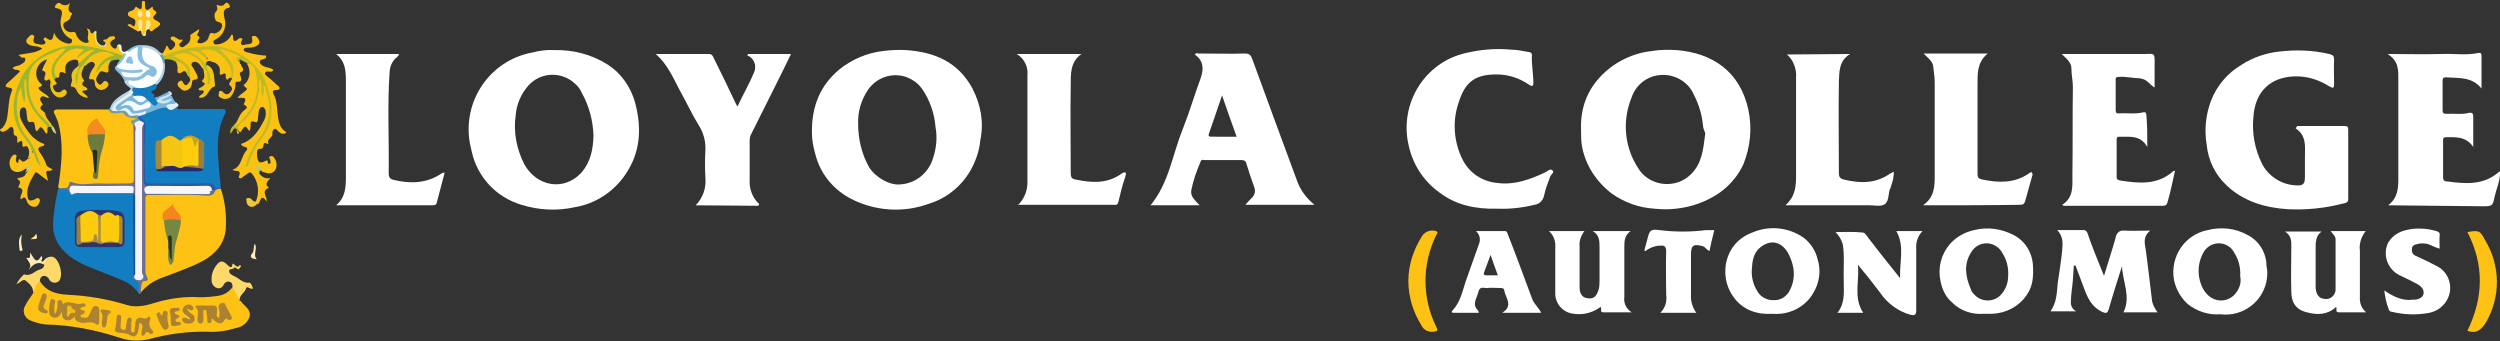 <?xml version="1.0" encoding="utf-8"?>
<!-- Generator: Adobe Illustrator 23.0.5, SVG Export Plug-In . SVG Version: 6.00 Build 0)  -->
<svg version="1.1" id="Layer_1" xmlns="http://www.w3.org/2000/svg" xmlns:xlink="http://www.w3.org/1999/xlink" x="0px" y="0px"
	 viewBox="0 0 513.9 70.1" style="enable-background:new 0 0 513.9 70.1;" xml:space="preserve">
<rect x="0" y="0" width="513.9" height="70.1" fill="#333333" stroke="none"/>
<style type="text/css">
	.st0{fill:#FFFFFF;}
	.st1{fill:#FEC214;}
	.st2{fill:#FEC215;}
	.st3{fill:#137DC1;}
	.st4{fill:#FBC213;}
	.st5{fill:#FAC313;}
	.st6{fill:#C0BB23;}
	.st7{fill:#9DB72D;}
	.st8{fill:#FAC315;}
	.st9{fill:#FDD96C;}
	.st10{fill:#FDD96B;}
	.st11{fill:#FBC315;}
	.st12{fill:#F8C214;}
	.st13{fill:#FAFCFD;}
	.st14{fill:#6F6F8D;}
	.st15{fill:#FEC316;}
	.st16{fill:#FAC314;}
	.st17{fill:#FBC314;}
	.st18{fill:#F9C316;}
	.st19{fill:#F8C316;}
	.st20{fill:#88BEDE;}
	.st21{fill:#7AB6DC;}
	.st22{fill:#295AA6;}
	.st23{fill:#107CC1;}
	.st24{fill:#EFC31C;}
	.st25{fill:#F2C318;}
	.st26{fill:#E5F1F9;}
	.st27{fill:#749BA7;}
	.st28{fill:#FEECB8;}
	.st29{fill:#EEC115;}
	.st30{fill:#F6C317;}
	.st31{fill:#CFE5F2;}
	.st32{fill:#B2D5EB;}
	.st33{fill:#EDC936;}
	.st34{fill:#ACD2E9;}
	.st35{fill:#B4D4E1;}
	.st36{fill:#E1EEF7;}
	.st37{fill:#FEE59B;}
	.st38{fill:#FEEDBA;}
	.st39{fill:#FEEFC2;}
	.st40{fill:#6FB0D9;}
	.st41{fill:#D7E2AB;}
	.st42{fill:#FEE69F;}
	.st43{fill:#B4CE77;}
	.st44{fill:#5BA3AF;}
	.st45{fill:#CCD273;}
	.st46{fill:#B0D081;}
	.st47{fill:#AE832F;}
	.st48{fill:#AC812F;}
	.st49{fill:#AB8130;}
	.st50{fill:#AB8030;}
	.st51{fill:#AF842E;}
	.st52{fill:#AC8130;}
	.st53{fill:#B0842E;}
	.st54{fill:#758742;}
	.st55{fill:#F4851F;}
	.st56{fill:#28321D;}
	.st57{fill:#6D7C3D;}
	.st58{fill:#F58B1E;}
	.st59{fill:#252E1B;}
	.st60{fill:#F5F6FA;}
	.st61{fill:#2D356C;}
	.st62{fill:#0B479D;}
	.st63{fill:#F4C512;}
	.st64{fill:#987F41;}
	.st65{fill:#272869;}
	.st66{fill:#A8893A;}
	.st67{fill:#C7A222;}
	.st68{fill:#8CC0E1;}
	.st69{fill:#F3F3F9;}
	.st70{fill:#F7F7FA;}
	.st71{fill:#FEF4D7;}
	.st72{fill:#FDFDFE;}
	.st73{fill:#F7FAFC;}
	.st74{fill:#F2F8FB;}
	.st75{fill:#F2BD17;}
	.st76{fill:#FBCB0D;}
	.st77{fill:#FCCB0D;}
	.st78{fill:#977E43;}
	.st79{fill:#AE8C42;}
	.st80{fill:#A78A39;}
	.st81{fill:#FCCC0D;}
</style>
<title>LoyolaIcon</title>
<g>
	<g id="Layer_1-2">
		<path class="st0" d="M472.2,25.9c3.3,0,6.5,0,9.8,0c0.5,0,0.7,0.2,0.7,0.7c0,4.8,0,9.5,0,14.3c0,0.7-0.4,0.8-0.9,0.9
			c-3.8,1-7.7,1.4-11.6,1.2c-4.6-0.3-9-1.6-12.4-4.8c-2.4-2.2-3.9-5.2-4.2-8.5c-0.5-3-0.2-6.1,0.9-9c1.2-3.1,3.4-5.7,6.3-7.4
			c2.3-1.5,5-2.4,7.7-2.7c3.4-0.4,6.9-0.3,10.3,0.5c0.8,0.2,1,0.4,1,1.2c-0.1,1.7,0,3.4,0,5c0,0.8-0.2,0.9-0.9,0.5
			c-2.2-1.4-4.7-2.2-7.3-2.1c-4.9,0.2-8.1,3.1-8.4,8.5c-0.3,3.2,0.3,6.4,1.7,9.3c1.3,2.7,4.1,4.5,7.1,4.6c1.4,0.1,1.8-0.3,1.8-1.6
			s0-2.8,0-4.2c0-2.1,0.4-4.4-1.9-5.9L472.2,25.9z"/>
		<path class="st0" d="M307.8,42.9c-4.5,0.1-8.5-0.7-12-3.4c-3.3-2.4-5.5-5.9-6.3-9.9c-1.8-8.4,3.4-16.8,11.8-18.7
			c3-0.7,6.1-1,9.2-0.7c1.3,0,2.6,0.3,3.8,0.5c0.4,0,0.6,0.3,0.6,0.6c-0.1,1.9,0.3,3.8,0.3,5.7c0,0.8-0.3,0.8-0.9,0.4
			c-1.9-1.3-4.2-2.1-6.6-2.1c-4.1,0-6.4,1.2-7.8,5.6c-1.4,3.9-1.1,8.3,0.8,12c1.4,2.7,4,4.4,7,4.7c3.6,0.5,6.8-0.7,10-2.2
			c0.4-0.2,0.9-0.8,1.4-0.4s-0.2,0.8-0.4,1.2c-0.5,1.3-1,2.6-1.3,4c-0.2,1-1,1.8-2,1.9C313,42.7,310.4,43,307.8,42.9z"/>
		<path class="st0" d="M490.9,42.2c2-1.5,2.1-3.5,2.1-5.5c0-6.7,0-13.4,0-20c0-2.1,0.2-4.1-2.2-5.6c4,0,7.5,0.1,11.1,0
			c2.5-0.1,5,0.3,7.5-0.2c0.5-0.1,0.7,0,0.7,0.6c0,2.2,0,4.3,0,6.7c-2-2.5-4.7-2.1-7.3-2.3c-0.5,0-0.7,0.1-0.7,0.7c0,2,0,4.1,0,6.1
			c0,0.5,0.2,0.7,0.7,0.7c1.6-0.1,3.2,0.2,4.7-0.2c0.5-0.1,0.9,0,0.9,0.7c0,2,0,4.1,0,6.3c-1.5-2.2-3.6-2-5.6-2
			c-0.5,0-0.6,0.2-0.6,0.6c0,2.6,0,5.1,0,7.7c0,0.8,0.6,0.8,0.9,0.8c3.7,0.5,7.4,0.8,10.5-1.9c0.1-0.1,0.2-0.1,0.3-0.2
			c0.1,1.8-0.7,3.5-1.1,5.2c-0.4,2-0.5,2-2.6,2L490.9,42.2L490.9,42.2z"/>
		<path class="st0" d="M441.4,30.2c-1.5-2.6-3.8-2-5.8-2.1c-0.4,0-0.5,0.2-0.5,0.5c0,2.6,0,5.2,0,7.8c0,0.6,0.4,0.6,0.7,0.7
			c3.8,0.6,7.7,1,10.9-1.9c0.1-0.1,0.2,0,0.4-0.1c-0.5,2.1-0.9,4.3-1.5,6.3c-0.1,0.4-0.2,0.9-1,0.9c-6.8,0-13.5,0-20.3,0
			c-0.1,0-0.1,0-0.4-0.2c2.4-1.5,2.1-3.9,2.1-6.1c0.1-6,0-12.1,0.1-18.1c0-1.3-0.3-2.5-0.3-3.8s-1-2-2-3h16.6c0.2,0,0.5,0,0.7,0
			c1.8-0.1,1.8-0.1,1.8,1.7V18c-0.7-0.4-1.1-1-1.7-1.4c-0.4-0.3-0.8-0.4-1.3-0.5c-1.4,0-2.8-0.4-4.3-0.3c-0.6,0-0.8,0.2-0.7,0.8
			c0,2,0,4,0,6c0,0.6,0.2,0.8,0.7,0.7c1.6-0.1,3.3,0.2,4.9-0.2c0.4-0.1,0.7,0,0.7,0.5C441.4,25.6,441.4,27.8,441.4,30.2z"/>
		<path class="st0" d="M143,42.2c1.5-1.5,2.2-3.6,2-5.7c-0.1-1.9-0.1-3.8,0-5.6c0.1-1.8-0.4-3.7-1.4-5.2c-1.4-2.3-2.5-4.7-3.8-7
			c-1.4-2.6-2.5-5.4-5-7.6c3.8,0,7.3,0,10.9,0c0.7,0,0.8,0.4,1,0.8c1.6,3.2,3.1,6.3,4.6,9.5c0.1,0.2,0.2,0.3,0.3,0.5
			c1.1-2.4,2.4-4.6,3.4-7c0.5-1.1,0.2-2.4-0.7-3.1c-0.2-0.2-0.5-0.3-0.7-0.4l0.2-0.3h8.8c-1.1,2.3-2.2,4.5-3.3,6.7
			c-1.6,3.2-3.2,6.4-4.8,9.6c-0.3,0.5-0.4,1-0.4,1.6c0,2.7,0,5.4,0,8c-0.1,1.7,0.5,3.4,1.6,4.6c0.1,0.1,0.4,0.2,0.3,0.5
			s-0.3,0.2-0.5,0.2L143,42.2z"/>
		<path class="st0" d="M209.2,42.2c1.4-1.3,2.1-3.2,2-5.1c0-7.2,0-14.4,0-21.6c0.2-1.8-0.7-3.5-2.2-4.4h13.3
			c-2.3,1.6-2.2,4.1-2.2,6.4c-0.1,6,0,12.1,0,18.1c0,0.8,0.2,1.2,1,1.3c3.3,0.7,6.4,0.9,9.3-1.1c0.3-0.2,0.6-0.5,1-0.3
			c0.1,0.1,0,0.6-0.1,0.9c-0.6,1.7-1,3.4-1.4,5.1c-0.2,0.8-0.7,0.6-1.2,0.6H209.2z"/>
		<path class="st0" d="M395.3,42.2c2.3-1.6,2.4-3.8,2.4-6c0-6.4,0-12.9,0-19.3c0-1.1-0.2-2.1-0.3-3.2s-1.1-1.8-2-2.7h13.2
			c-2.2,1.8-2.1,4.1-2.1,6.4c0,6.1,0,12.2,0,18.2c0,0.7,0,1.1,1,1.3c3.3,0.7,6.5,0.8,9.5-1.2c0.2-0.1,0.5-0.5,0.7-0.2s0.1,0.5,0,0.8
			c-0.5,1.7-0.9,3.3-1.4,5c-0.2,0.7-0.5,0.8-1.2,0.8C408.8,42.2,402.3,42.2,395.3,42.2z"/>
		<path class="st0" d="M69.1,11.1H82c0,0.4-0.4,0.6-0.7,0.9c-0.7,0.7-1.1,1.6-1.2,2.6c-0.5,7-0.1,14-0.2,21c0,0.8,0.2,1.2,1.1,1.4
			c3.4,0.8,6.7,0.7,9.7-1.3c0.1-0.1,0.3-0.1,0.4-0.2c0.1,0,0.2,0,0.3,0c-0.5,2-1.1,4.1-1.6,6.1c-0.1,0.5-0.4,0.6-0.9,0.6H69.1
			c1.9-1.6,2-3.7,2-5.8c0-6.6,0-13.2,0-19.8C71.1,14.6,71,12.6,69.1,11.1z"/>
		<path class="st0" d="M380.3,11.1c-2.3,1.4-2.2,3.6-2.3,5.7c-0.1,6.3,0,12.5,0,18.8c0,0.7,0.2,1.1,1,1.3c3.3,0.8,6.5,0.9,9.5-1.2
			c0.3-0.1,0.5-0.3,0.8-0.4c0,1-0.2,2-0.6,3c0,0.3-0.2,0.5-0.3,0.8c-0.2,1-0.2,2.4-1,2.9s-2,0.2-3,0.2H367c2.2-1.9,2.2-4.2,2.2-6.5
			c0-6.6,0-13.3,0-19.9c0.1-1.2-0.3-2.5-0.9-3.5c-0.3-0.4-0.6-0.8-1-1.1L380.3,11.1z"/>
		<path class="st0" d="M432.5,56.7c0.8-2.7,1.7-5.3,2.4-7.9c0.1-0.8,0.8-1.5,1.6-1.4c0.1,0,0.2,0,0.2,0c1.6,0.1,3.3,0,5.3,0
			c-1.6,1.3-1.1,2.7-0.9,4.1s0.4,3.1,0.6,4.7c0.2,1.9,0.5,3.9,0.7,5.8c0.2,0.8,0.6,1.5,1.1,2.2h-7c1.6-3.2-0.2-6.3-0.3-9.5
			c-0.9,2.9-1.9,5.9-2.7,8.8c-0.3,0.9-0.5,1-1.4,0.6c-1.9-0.9-2.8-2.5-3.5-4.3c-0.6-1.6-1.2-3.2-1.8-4.8c-0.1-0.2,0-0.5-0.5-0.4
			c-0.1,1-0.1,2-0.2,3c-0.1,1.4-0.4,2.9-0.4,4.3c-0.1,0.9,0.3,1.7,1.1,2.1h-5.3c1.3-1.8,1.3-3.9,1.5-5.9c0.3-2.2,0.7-4.4,0.9-6.6
			c0.1-1.4,0.3-2.8-1-4.2h5.4c0.4,0,0.6,0.2,0.8,0.6C430.1,50.9,431.3,53.7,432.5,56.7z"/>
		<path class="st1" d="M8.2,57.8c1.4,2.2,3.5,2.7,5.9,2.8c4.1,0.2,8.1,0.9,12,2.1c2,0.6,4,0.1,5.9-0.5c3-0.9,6.1-1.3,9.2-1.1
			c1.2,0,2.5-0.1,3.7-0.3c1.2-0.2,2.2-0.8,2.9-1.8c1,0.4,1,1.3,1.3,2.1c0.1,0.2-0.1,0.6,0.2,0.7s0.4,0.4,0.6,0.6
			c0.8,0.8,1.7,1.5,1.4,2.7c-0.4,1.2-1.4,2.1-2.7,2.3c-1.9,0.6-3.8,0.9-5.8,0.8c-4.1-0.1-8.1,0.4-12.1,1.5c-2.1,0.5-4.2,0.4-6.2-0.3
			c-4.9-1.6-10-2.6-15.1-2.7c-1.1-0.1-2.1-0.4-3.1-0.8c-1.1-0.4-1.7-1.6-1.3-2.7c0.1-0.2,0.2-0.4,0.3-0.6c0.4-0.8,1-1.5,1.5-2.3
			C7,59.7,6.9,59,7.3,58.5C7.5,58.2,7.6,57.7,8.2,57.8z"/>
		<path class="st2" d="M45.4,38.8c0.9,2.7,1.2,5.6,1,8.5c-0.5,3.9-3.4,5.9-6.7,7.3c-2.1,0.9-4.3,1.7-6.4,2.5
			c-1.7,0.6-3.3,1.7-4.4,3.1c-0.6-1.2-0.5-1.9,0.5-2.7c0.2-0.2,0.4-0.3,0.4-0.7c-0.5-3.7-0.1-7.4-0.2-11.1c0-1.5,0-3,0-4.6
			c0-1.2,0.3-1.5,1.5-1.5c4,0.1,7.9-0.3,11.9,0.2c0.7,0.1,0.7-0.7,1.1-0.9C44.3,38.6,44.9,38.5,45.4,38.8z"/>
		<path class="st1" d="M12.1,38.7c-0.3-0.4,0-0.8,0-1.1c0.6-4.2,1-8.4-0.2-12.6c-0.2-0.5-0.4-1-0.6-1.4c-0.5-0.8-0.2-1.1,0.7-1.1
			c3.5,0,7,0,10.4,0c0.3,0.1,0.5,0.4,0.7,0.4c1.6-0.3,2.9,0.7,4.3,1.1c0.8,0.2,1,0.5,0.3,1c-0.5,0.4-0.1,0.7-0.1,1.1
			c0.1,3.6,0,7.2,0,10.8c0,1.2-0.3,1.5-1.5,1.4c-3.7,0-7.4,0.2-11.1-0.1c-0.3,0-0.6,0.1-0.7,0.3C13.7,39,12.8,39.1,12.1,38.7z"/>
		<path class="st0" d="M325.7,47.5c-0.7,0.9-1.1,2-1,3.1c0,2.8,0,5.7,0,8.5c0,1.3,0.6,2.1,1.6,2.2c1.3,0.2,1.8-0.3,2.3-1.7
			c0.2-0.7,0.2-1.3,0.2-2c0-2.3,0-4.6,0-6.8c0-1.2,0-2.5-1.4-3.3h7.8c-1.3,0.9-1.3,2.1-1.3,3.3c0,3.4,0,6.8,0,10.2
			c-0.2,1.3,0.4,2.5,1.5,3.2h-5.8c-0.9,0-0.2-0.8-0.6-1.1c-1.6,1.2-3.6,1.7-5.5,1.4c-2.1-0.2-3.7-1.9-3.8-4c0-3.2,0-6.4,0-9.6
			c0.1-1.3-0.3-2.5-1.3-3.4L325.7,47.5z"/>
		<path class="st0" d="M479.1,47.5h7.2c-0.9,1.1-1.4,2.6-1.2,4c0,3.2,0,6.4,0,9.6c-0.1,1.2,0.4,2.4,1.3,3.1h-5.6
			c-0.9,0-0.3-0.7-0.6-1.1c-1.7,1.6-3.8,1.7-6,1.1c-2.5-0.6-3.2-2.3-3.2-4.3c-0.1-3,0-6.1,0-9.1c0-1.2,0.1-2.3-1.3-3.2h7.5
			c-1.2,0.9-1.2,2.2-1.2,3.5c0,2.6,0,5.2,0,7.8c0,1.4,0.6,2.4,1.6,2.5c1,0.3,2.1-0.3,2.4-1.3c0.1-0.2,0.1-0.5,0.1-0.8
			c0-3.4,0-6.7,0-10.1C480.1,48.5,479.5,48.1,479.1,47.5z"/>
		<path class="st0" d="M389.8,47.5h5.4c-1,1-1.4,2.3-1.3,3.7c0,4.2,0,8.4,0,12.6c0,1-0.4,1.1-1.2,0.9c-2.5-0.7-4.7-2.3-6.2-4.5
			c-1.5-2-3-3.9-4.6-5.8c0.4,3.3-1,6.7,1.1,9.9h-5.3c1.6-2,1.3-4.2,1.3-6.4c-0.1-2.6,0.2-5.2-0.2-7.7c-0.3-1-0.8-1.8-1.5-2.5
			c2,0,3.8-0.1,5.6,0.1c0.5,0,0.9,0.8,1.3,1.3c2.1,2.7,4.2,5.4,6.4,8.1C390.4,53.9,391.6,50.6,389.8,47.5z"/>
		<path class="st3" d="M28.4,60.2c-0.8-1.2-2-2.1-3.3-2.6c-2.4-1.1-5-1.9-7.4-3c-4-1.7-6.9-4.5-6.8-8.6c0.1-1.7,0.3-3.3,0.6-5
			c0.1-0.7,0.3-1.3,0.4-2c0.8-0.5,1.8-0.4,2.6,0.2c0.5,0.2,1,0.3,1.5,0.3c3.2,0,6.4,0,9.6,0c0.6-0.1,1.1,0,1.7,0.2
			c0.1,0.1,0.2,0.2,0.3,0.3c0.1,0.4,0.2,0.9,0.1,1.3c0,5,0,10,0,15c0,0.4-0.1,0.8,0.4,1.2C28.9,58.1,29,59.3,28.4,60.2z"/>
		<path class="st3" d="M36.3,22c0.2,0.6,0.7,0.4,1.1,0.4c2.7,0,5.3,0,8,0c0.9,0,1.3,0.1,0.8,1.1c-1.5,3-1.6,6.2-1.3,9.5
			c0.1,1.9,0.3,3.7,0.5,5.6c-0.7,0.2-1.4,0.4-1.9-0.4c-0.2-0.3-0.5-0.3-0.8-0.3C38.7,38.1,34.9,38,31,38c-1.3,0-1.5-0.3-1.5-1.5
			c0-3.6-0.2-7.2,0.1-10.8c0.1-0.9-0.7-1-1-1.5c-0.1-0.1-0.1-0.3-0.1-0.4c0.2-0.8,1-0.6,1.5-0.9c1-0.3,1.9-0.7,2.9-1
			c0.4-0.2,0.9-0.2,1.4-0.1C34.9,22.3,35.6,22.1,36.3,22z"/>
		<path class="st0" d="M490.1,59.7c1.9,1.3,3.8,2.2,5.9,1.9c0.2,0,0.3,0,0.5,0c0.8-0.1,1.6-0.5,1.7-1.3s-0.5-1.4-1.1-1.8
			c-1.3-0.7-2.5-1.3-3.8-1.9c-2.5-1.2-3.6-4.2-2.4-6.7c0.1-0.1,0.1-0.2,0.2-0.3c0.8-1.2,2.1-2,3.5-2.3c2-0.5,4.2-0.4,6.2,0.2
			c0.4,0.1,0.8,0.3,0.7,0.9c-0.1,0.9,0,1.8,0,2.7c-1-0.2-1.8-0.8-2.7-1c-0.7-0.1-1.4-0.1-2,0.1c-0.5,0.1-1,0.3-1,1
			c-0.1,0.6,0.2,1.2,0.8,1.4c1.6,0.7,3.2,1.5,4.7,2.3c2.4,1.5,3.1,4.7,1.5,7.1c-0.8,1.2-2,2-3.4,2.3c-2.6,0.5-5.2,0.4-7.7-0.2
			c-0.4,0-0.7-0.3-0.7-0.6C490.5,62.3,490.3,61,490.1,59.7z"/>
		<path class="st4" d="M52.6,41.4c0.8-1.9,0.5-4.1-0.8-5.7c-0.3-0.3-0.5-0.4-0.8-0.1s-0.8,0.5-1.1,0.8s-0.4,0.3-0.7,0.2s0-0.4,0-0.6
			c0.4-1.3-0.9-0.6-1.4-1.1c2-0.7,1.7-2.8,2.9-4c0.2-0.2,0.2-0.6-0.3-0.7c-0.4,0-0.7-0.3-0.9-0.6c2.5-0.8,3.7-2.8,4.8-4.9
			c0.3-0.6,0.4-1.2,0.3-1.9c-0.1-0.4-0.3-0.8-0.7-0.8s-0.6,0.4-0.7,0.8c-0.1,0.5-0.1,1.1-0.2,1.7c0,0.3-0.1,0.8-0.5,0.6
			c-1.3-0.5-0.9,0.4-1,1c-0.1,0.3,0,0.7-0.3,0.8c-0.8-1.2-0.8-1.2-1.8,0.3c-0.6-0.4-0.7-1.1-0.3-1.7c0,0,0.1-0.1,0.1-0.1
			c0.4-0.4,0.7-0.8,1.2-1.2c1.8-1.7,2.8-4.1,2.7-6.5c0-0.4,0-0.7,0-1.1c0-0.3,0.1-0.6,0.4-0.6s0.5,0.3,0.5,0.6
			c0.1,0.7-0.2,1.3,0.1,2c0,0-0.1-0.1,0-0.2c0.1-0.3-0.4-0.9,0.2-1s0.7,0.4,0.8,0.9c0.6,1.9,0.8,3.8,0.5,5.8c-0.3,1.4-0.8,2.8-1.7,4
			c-1.1,1.4-2,3-2.6,4.7c0.3-2,2.2-3.8,3.3-5.9c1.2-2.4,1.4-5.3,0.6-7.9c-0.4-1.4-1-2.7-1.8-3.9c-2.1-3.3-5.7-5.3-9.7-5.3
			c-3.4-0.2-6.9,0.5-10,1.9c-0.2,0-0.5-0.1-0.5-0.4c0,0,0,0,0,0c0-0.2,0.2-0.3,0.3-0.4c0.3-0.5,0.6-1,0.7-1.5c0.6,0,0.4,1.5,1.3,0.6
			c0.6-0.6,0.8-1.2-0.1-1.7C35.2,8.2,35,8,35.1,7.7c0.2-0.2,0.5-0.3,0.8-0.1c0.5,0.2,0.9,0.8,1.6,0.5c0,0.2,0,0.3,0,0.3
			c-0.2,0.3-1,0.6-0.5,1.1s0.9,0,1.3-0.3C39,8.8,39.3,8,39.1,7.2L40.9,6c0.2,0.5-0.6,1.1-0.3,1.3c0.7,0.4,0.3,0.6,0.1,1
			c-0.3,0.4,0,0.6,0.4,0.6c0.8,0,1.6-0.5,1.8-1.3c0.2-0.5,0.2-1.1,1.1-0.7c0.7-0.1,1.4-0.6,1.6-1.3c0.2-0.6-0.1-1-0.8-1.1
			s-0.9-1.5-0.5-2s0.5-0.5,0.2-1.5c0.6,0.1,1.2,0.5,1.7-0.2c0.4-0.5,0.8-0.1,1,0.3S47,1.7,46.7,1.7S46,2.1,46,2.6
			c0,0.5,0.1,1,0.2,1.4c0.4,1.6-0.3,3.2-1.7,4c-0.3,0.2-0.8,0.3-0.6,0.8s0.6,0.3,1,0.3c1.2-0.2,2.2-0.9,2.7-2c0.2,0,0.3,0.1,0.3,0.3
			C47.9,8.2,48,8.9,49,8c0.2-0.2,0.5-0.2,0.7-0.1c0.3,0.2,0,0.4-0.1,0.6c-0.2,0.6,0.1,0.9,0.7,0.7c0.7-0.2,1.9,0.1,1.5-1.3
			c-0.1-0.3,0-0.5,0.3-0.5c0.5-0.1,0.9,0.3,1.1,0.8c0.2,0.3,0.2,0.8-0.1,1c0,0-0.1,0-0.1,0.1c-0.6,0.4-1.3,0.5-2,0.5
			c-0.3,0-0.9,0-0.9,0.4s0.5,0.5,0.9,0.6c1,0.3,2.1,0.5,3.2,0.6c0.2,0,0.4-0.1,0.5,0.2s-0.2,0.4-0.4,0.5s-0.9,0.1-0.9,0.6
			s0.5,0.8,1,1s1.3,0.2,1.8,0.7c-0.3,0.5-0.7,0.3-1.1,0.3s-0.5,0-0.6,0.3s0.1,0.4,0.3,0.6c0.8,0.6,1.5,1.3,2.3,2
			c0.5,0.4,0.6,0.9-0.3,0.9s-0.8,0.5-0.5,1c0.7,1.3,0.6,2.8,0.8,4.2s0.4,2.7,1.8,3.5c-0.7,0.6-1.2,0.2-1.7-0.2
			c-0.2-0.2-0.4-0.6-0.8-0.5c-0.3,0.2-0.5,0.6-0.4,0.9c0.2,0.9-1.3,1.1-0.8,2.1c0,0.1-0.2,0.1-0.4,0s-0.3-0.2-0.4-0.1
			c-0.5,0.2,0.1,1.3-1.1,1.2c-0.6,0-0.5,1.2-0.4,1.9c0.2,1,0.7,1.1,1.6,0.6s0.3,0.6,0.8,0.6c0.5-0.2,0.3-0.5,0.2-0.9
			s-0.4-0.5,0.1-0.7c0.3-0.1,0.7,0.1,0.8,0.4c0.5,0.7,0.6,1.6,0.2,2.4c-0.4,0.7-1.3,0.9-2,0.6c-0.2-0.1-0.5-0.1-0.7-0.2
			c-0.1-0.3-0.5-0.5-0.6-0.3c-0.2,0.3-0.1,0.7,0.2,0.9c0.5,0.6,1.3,0.9,2.1,0.7c-0.8,0.8-1.2,1.4-0.3,2c-1.8,0.7-0.3,1.8-0.5,2.8
			c-1.3-1.8-1.2,0.2-1.8,0.6C52.6,41.8,52.5,41.7,52.6,41.4z"/>
		<path class="st0" d="M338,51.5c0.2-0.8,0.5-1.7,0.7-2.6c0.4-1.7,0.8-1.8,2.4-1.6c3.2,0.4,6.4,0.4,9.6,0c0.6,0,1.1,0,1.7,0
			c-0.4,1.5-0.7,2.8-1,4.3c-0.6-0.2-0.8-0.8-1.4-1c-1.8-0.5-2.4-0.2-2.4,1.6v8.3c-0.1,1.4,0.3,2.7,1.1,3.8h-7.4c1-1,1.4-2.3,1.2-3.7
			c0-3-0.1-6,0-9c0-1.1-0.6-1.2-1.3-1.1c-1,0-1.9,0.4-2.7,0.9C338.4,51.5,338.3,51.7,338,51.5z"/>
		<path class="st5" d="M21.7,8.8c0-0.2-1.1-0.5,0-0.7c0.5,0,0.6-0.6,1-0.6s0.7-0.2,0.9,0.1s-0.1,0.5-0.4,0.6c-0.8,0.5-0.6,1-0.1,1.5
			s0.9,0.4,1-0.4c0.6-0.3,0.6,0.1,0.7,0.5c0,0.4,0.2,0.8,0.6,1.1c0.3,0.3,0.3,0.6-0.2,0.7c-1.6-0.6-3.2-1.1-4.8-1.5
			c-2.2-0.5-4.5-0.6-6.8-0.4c-5.1,0.7-9.1,4.5-10.2,9.5c-0.9,3.4,0,7,2.2,9.8c0.5,0.6,0.9,1.3,1,2c-0.2,0.5,0.2,1.4-0.9,1.5
			C6,32,6.1,31.3,5.9,30.7c-0.1-0.4-0.3-0.8-0.8-0.6c-0.4,0.2-0.5,0-0.5-0.4c0.1-1.1-0.5-0.7-1-0.3c-0.2-0.6,0.3-1.5-0.7-1.6
			c-0.1-0.3-0.1-0.7-0.1-1c-0.1-0.7-0.4-1-1-0.4c-0.2,0.2-0.4,0.4-0.7,0.5c-0.3,0.2-0.7,0.3-1,0s0.3-0.5,0.4-0.6
			c0.5-0.6,0.9-1.4,1-2.3c0.3-1.7,0.2-3.5,0.9-5.2c0.3-0.6-0.1-0.7-0.6-0.8c-0.8-0.1-0.8-0.4-0.3-0.9c0.9-0.8,1.8-1.6,2.6-2.4
			c-0.4-0.6-1.1-0.1-1.5-0.7c0.4-0.5,1.1-0.4,1.6-0.7s1-0.5,1-1.1S4.7,12,4.4,11.8s-0.3-0.3-0.6-0.5C5.5,10.9,7.2,11,8.7,10
			C7.9,9.4,7,9.6,6.2,9.3c-0.9-0.4-1.1-1-0.3-1.7C6.1,7.4,6.4,7,6.8,7.2S7,7.8,6.9,8.1c-0.1,0.3,0,0.6,0.3,0.8c0.1,0,0.1,0,0.2,0.1
			C8,9,8.6,9.4,9.2,9c0.3-0.2,0.1-0.5-0.1-0.7S8.9,8,9.1,7.8s0.3-0.1,0.4,0c1.3,1,1.4,0,1.6-1.1c0.4,1.1,1.4,1.9,2.6,2.2
			c0.4,0.1,1,0.2,1.1-0.4S14.4,8,14.2,7.8c-1.4-0.9-2.1-2.7-1.6-4.3c0.2-0.8,0.4-1.6-0.9-1.8c-0.4,0-0.5-0.3-0.3-0.6s0.6-0.7,1-0.4
			c0.5,0.5,1.4,0.5,1.9,0c0,0,0.1-0.1,0.1-0.1c-0.4,1-0.5,1.6,0.2,2c0.5,0.3,0,0.4-0.1,0.8c-0.1,1-1.1,0.9-1.4,1.4
			c-0.4,0.8,0.6,2,1.7,1.8c0.6-0.1,0.8,0.1,0.9,0.6C16,8,16.7,8.6,17.5,8.8c0.3,0.1,0.9-0.1,0.7-0.4c-0.5-0.8,0.4-1.7-0.4-2.5
			c0.7,0,0.7,0.4,0.8,0.7S19,7,19.3,6.7C20,7,19.7,7.6,19.8,8.1c0.2,0.7,0.7,1.2,1.4,1.4C21.6,9.6,21.9,9.4,21.7,8.8z"/>
		<path class="st2" d="M289.5,57.8c0-3.4,1.1-6.6,2.9-9.4c0.7-0.9,1.8-1.2,2.8-0.9c0.6,0.3,0.1,0.6,0,0.9c-2.9,5.9-2.9,12.8,0,18.7
			c0.4,0.8,0.4,1-0.6,1.1c-1,0.1-2-0.4-2.4-1.3C290.5,64.2,289.5,61,289.5,57.8z"/>
		<path class="st2" d="M507.2,68c3.3-6.8,3.5-13.5,0-20.3c2.4-0.4,2.6-0.3,3.6,1.6c3.2,5.2,3.3,11.7,0.2,17
			C510.1,67.7,509.1,68.7,507.2,68z"/>
		<path class="st4" d="M5.8,32.6c0.8-0.2,0.3-1.1,0.7-1.4c0.8,0.5,0.9,1.5,1.1,2.1c-0.7-2-1.7-3.9-3-5.6c-2-3-1.8-6.1-1-9.4
			c0.1-0.2,0.2-0.5,0.5-0.5s0.4,0.3,0.4,0.6c0.1,0.5,0.1,0.9,0.2,1.4c0-0.9-0.2-1.7-0.2-2.6c0-0.4,0-1,0.6-1s0.5,0.6,0.5,1
			c-0.1,2.2,0.6,4.3,1.9,6c0.5,0.7,1.2,1.3,1.8,1.9c0.3,0.3,0.7,0.5,0.5,1.1s0.2,1-0.3,1.3c-1.1-1.7-1.1-1.7-1.9-0.5
			c-0.4-0.2-0.3-0.6-0.4-0.9c-0.1-0.5,0-1.3-1-1c-0.4,0.1-0.6-0.4-0.6-0.7c-0.1-0.5-0.1-1.1-0.2-1.7c-0.1-0.4-0.3-0.7-0.7-0.6
			c-0.4,0.1-0.6,0.4-0.6,0.8c-0.1,0.6,0,1.3,0.3,1.9c1.1,2,2.3,4,4.7,4.8c0,0.5-0.4,0.4-0.6,0.5c-0.6,0.2-0.8,0.5-0.4,1.1
			c0.6,0.8,1.1,1.7,1.4,2.6c0.2,0.6,0.8,0.7,1.3,1c-0.3,0.6-1.3,0-1.3,0.7c0.1,0.6,0.2,1.1,0.4,1.7c-0.8-0.6-1.4-1-2-1.5
			c-0.3-0.3-0.6-0.4-0.8,0c-0.8,1.4-1.6,2.7-1.5,4.3c0.1,1.3,0.5,1.5,1.7,0.9c0.2-0.1,0.4-0.3,0.7-0.1c0.2,0.2,0.3,0.5,0.1,0.8
			c-0.2,0.4-0.3,0.8-0.9,0.9c-0.8,0.1-1.5-0.5-1.7-1.2c-0.3-1-0.7-0.8-1.2-0.3c-0.5-0.8,1.3-2.1-0.6-2.5c0.6-1.1,0.6-1.1-0.2-1.8
			c0.6-0.3,1.5-0.1,1.8-1c0.3-0.2,0.4-0.5,0.4-0.8c0-0.5-0.3-0.2-0.5-0.2c-1,0.8-2,0.9-2.8,0.2c-0.6-0.8-0.6-1.9,0-2.7
			c0.2-0.3,0.5-0.5,0.8-0.4s0.2,0.5,0.1,0.7c-0.1,0.4,0,0.7,0.2,1c0.5,0,0.1-0.7,0.5-0.8C4.8,33.4,4.8,33.4,5.8,32.6z"/>
		<path class="st6" d="M33.6,11.7c1.8-1.1,3.9-1.7,6-1.9c1.3-0.2,2.7-0.2,4-0.3c3.9-0.2,9.7,3.4,11,7.3c0.9,2.6,1.6,5.1,1,7.8
			c-0.2,1.3-0.7,2.4-1.5,3.4c-1.3,1.7-2.3,3.6-3,5.6c-0.1,0.3-0.1,0.7-0.7,0.7c0.5-2,1.4-3.9,2.6-5.5c2.3-2.7,3-6.4,1.8-9.7
			c-0.2-0.5,0.1-1.3-0.7-1.5c0.2,0.7,0.2,1.5-0.1,2.3c-0.6-1.3,0.1-2.6-0.6-3.6c-0.3,0.1-0.2,0.4-0.2,0.5c0.3,3.3-1.1,6.5-3.6,8.5
			c-0.6,0.6-1.1,1.2-0.4,2c-0.3,0.4-0.4,0.3-0.5-0.1s0.1-0.7-0.3-0.8s-0.5,0.4-0.7,0.7c-0.1,0.1-0.2,0.3-0.4,0.3
			c0-0.6,0.2-1.1,0.6-1.5c2-1.9,4-3.8,4.4-6.7c0.3-2.1,0.5-4.2-1.2-6c-0.1-0.2-0.3-0.3-0.5-0.3l-1.3-0.7c-0.3,0.4,0.2,0.6,0,0.9
			c-0.6,0.1-0.9-0.3-1-0.8c-0.1-0.3,0-0.6,0.3-0.7c0.1,0,0.1,0,0.2,0c-1-0.4-2-0.8-2.9-1c1.4,1,2.3,2.6,2.4,4.4c0,0.4,0.2,1-0.6,1.1
			c-0.3-0.1-0.6-0.1-0.9-0.1c0.9-2.9-1.5-5.8-4.8-5.7c-0.1,0.1-0.1,0.1,0,0.2c0.4,0.4,1.2,0.8,0.7,1.3s-1-0.2-1.4-0.4
			c-0.4-0.3-0.9-0.6-1.5-0.7c1.1,0.5,1.7,1.4,2.6,1.9v0.7c0.5,1,1.2,2,1,3.2c-0.1,0.4,0,0.9-0.5,1s-0.6-0.5-0.6-1
			c0-0.7-0.1-1.5-0.4-2.2c-1.2-2.3-3.7-3.6-5.6-2.9c1.2,0.6,2.2,1.6,2.9,2.8c0.3,0.7,0.4,1.2-0.4,1.6c-0.2-0.2-0.4-0.5-0.5-0.8
			c-0.5-1.1-1.3-2-2.4-2.4c-0.6-0.4-1.4-0.5-2.1-0.4C33.5,12.3,33.5,12.1,33.6,11.7z"/>
		<path class="st7" d="M9.9,26.1c-0.9-1-1.9-1.9-2.6-2.9c-1.3-1.7-2-3.8-1.9-6c0-0.3,0-0.6,0-0.8c0,0-0.1-0.1-0.2-0.3
			c-0.6,1.6,0.3,3.2-0.2,5c-0.4-1.1-0.6-2.2-0.7-3.3c-0.3,0.7-0.5,1.4-0.7,2.1c-0.4,3.1,0,6.1,2.1,8.5c1.4,1.7,2,3.8,2.7,5.8
			c-1.1-0.8-1.1-2.2-1.7-3.2c-0.5-1.1-1.1-2.1-1.9-3C2.2,24.6,2.4,20.8,3.9,17c2.1-5.4,8.2-8.4,13.9-7.5c2.6,0.4,5.1,1.1,7.5,2
			c0.1,0.5-0.2,0.8-0.7,0.8c-0.7-0.1-1.4,0-2,0.4c-1.2,0.2-1.7,1.4-2.4,2.1c-0.2,0.2-0.3,0.7-0.7,0.4s-0.2-0.6-0.1-0.9
			c0.5-1.3,1.5-2.3,2.8-2.8c0.1,0,0.3,0,0.4-0.2c-2.6-0.9-4.1,0.8-5.6,2.4c-0.5,0.9-0.8,1.8-0.8,2.8c0,0.4-0.1,0.9-0.6,0.9
			s-0.5-0.5-0.5-0.9c0-1.1,0.4-2.1,1-3l0,0c0.6-1.2,1.6-2.2,2.9-2.8c-0.8,0.2-1.5,0.6-2.1,1.2c-0.3,0.2-0.6,0.6-0.9,0.2s0-0.7,0.2-1
			c0.2-0.3,0.4-0.5,0.7-0.6c-3.6,0.1-5.7,2.4-5.3,5.6c-0.5,0-0.3,0.4-0.4,0.6c-0.1,0-0.2,0-0.3-0.1c-0.7-0.8-0.9-2-0.4-2.9
			c0.5-1.3,1.4-2.5,2.5-3.3c-1,0.5-2.1,0.8-3.1,1.3C6.7,12.9,6.1,15,6.2,18c0.2,2.6,1.5,5,3.5,6.7c0.4,0.4,1,0.7,0.9,1.4L9.9,26.1z"
			/>
		<path class="st8" d="M10.6,26.2c-0.6-0.9-1.3-1.7-2.2-2.4c-1.8-2-2.7-4.5-2.5-7.2c0-3.8,2.8-4.9,5.6-6c0.6-0.2,1.2-0.8,2-0.5
			c-1.7,1.8-3.9,3.4-2.4,6.4c0.2,0.3,0.5,0.7-0.1,0.9s-0.4-0.3-0.5-0.6c0-0.2-0.2-0.5-0.4-0.5c-0.3,0.1-0.5,0.4-0.8,0.2
			S9.1,16,9.2,15.7c0.1-0.4,0.4-0.9-0.3-1.1c-0.4-0.1-0.1-0.6,0-0.8c0.2-0.5,0.5-1,0.8-1.6c-1.6,0.4-2.5,1.9-2.2,3.5
			c0.1,0.4,0.3,0.8,0.6,1.2c0.2,0.3,1.1,0.6,0,1c-0.4,0.2,0,0.6,0.3,0.8c0.5,0.5,1.3,0.7,1.7,1.4c-0.1,0-0.2,0-0.4,0
			c-0.4-0.1-0.9-0.6-1.3-0.1s0.1,0.9,0.3,1.3c0,0.1,0.1,0.1,0.1,0.2c-1.3,1.1,0.4,1.2,0.5,1.9c0.2,1.1,1.1,1.7,1.5,2.6
			c0.2,0.3,0.2,0.5-0.2,0.5C10.6,26.3,10.6,26.3,10.6,26.2z"/>
		<path class="st9" d="M49.3,61.8L47.8,59c0-0.5-0.1-1-0.7-1.1c-0.5-0.1-0.9,0.2-1.1,0.6c-0.3,0.6-0.8,0.9-1.4,0.7
			c-0.6-0.2-1.1-0.8-1.1-1.5c-0.1-1.2,0.3-2.3,1-3.2c0.8-1,1.3-1,2.3,0c0.5,0.5,0.9,0.7,1-0.3c0.5,0,0.8,1.1,1.5,0.3
			c0.1-0.1,0.3,0.3,0.2,0.3c-0.2,0.2-0.3,0.7-0.7,0.5c-0.2-0.1-0.5-0.5-0.7-0.2s-1,0.1-1,0.6s0.5,0.8,0.9,1c1.1,0.4,1.9,1.6,3.3,1.4
			c0.2,0,0.6,0.7,0.7,1.2c-0.5,0.3-1.2-0.6-1.4-0.1C50.4,60.2,49.1,60.6,49.3,61.8z"/>
		<path class="st10" d="M8.2,57.8c-0.9,0.6-1,1.6-1.4,2.4C6.9,59,6,58.3,5.3,57.7c-0.5-0.5-1.1,0.4-1.9,0.7c0.4-0.9,1.4-2,1.6-2
			c1.4,0.5,2.2-0.8,3.2-1c0.5-0.1,0.9-0.5,0.9-1c-0.8-0.8,0.4-0.9,0.5-1.4c0.4-0.2,0.8-0.3,1.3-0.2c1.4,0.6,2.2,3.9,1.2,5
			c-0.6,0.5-1.4,0.4-1.9-0.2c0,0-0.1-0.1-0.1-0.2C9.9,57,9.5,56.7,9,56.7C8.4,56.8,8.2,57.3,8.2,57.8z"/>
		<path class="st11" d="M50.7,13c0.8,0,1.6,0.6,1.7,1.4c1.1,3.3,0.4,6.9-2,9.5c-0.7,0.8-1.2,1.7-2.3,2c0.9-1,1-2.5,2.2-3.3
			c0.3-0.2,0.8-0.6,0-1c-0.1,0-0.2-0.2-0.2-0.2c1-1.7-0.5-1.2-1.3-1.3c0.4-0.5,1-0.9,1.5-1.3c0.6-0.5,0.6-0.5,0-1
			c-0.4-0.3-0.1-0.4,0-0.5C51.5,16.2,51.6,14.3,50.7,13z"/>
		<path class="st12" d="M17.1,13.4c1.1-1.8,3.7-3.9,6.4-2c-1.9,0.3-3.4,1.7-3.8,3.6c0.8-0.8,1.3-1.9,2.4-2.5
			c0.3-0.1,0.5-0.3,0.6,0.1c-0.3,0.5-0.5,1-0.4,1.6c0.1,0.8-0.3,0.8-0.8,0.6s-0.8-0.3-1.1,0.2s-0.9,1.1-0.5,1.8s0.8,0.8,1.2,0.2
			c0.3-0.4,0.5-0.5,0.9-0.2c0.3,0.2,0.4,0.6,0.2,0.9c0,0-0.1,0.1-0.1,0.1c-0.3,0.5-0.9,0.7-1.4,0.7c-0.7-0.1-1.2-0.7-1.2-1.3
			c-0.1-0.5,0-1.1-0.9-0.9c-0.4,0-0.3-0.4-0.2-0.7c0.1-0.5,0.4-1.1,0.7-1.5c0.3-0.4,0.6-0.8,0.2-1.2s-0.9-0.1-1.3,0.2
			c-0.1,0.1-0.3,0.3-0.4,0.4S17.2,13.5,17.1,13.4z"/>
		<path class="st13" d="M25.3,11c-0.5-0.2-0.8-0.7-0.8-1.2c0-0.4-0.1-0.5-0.5-0.4C24.8,8.8,25,9.3,25,9.9s0.3,1,1,0.6
			c0.7,0,1.1-0.6,1.7-0.8s1.1-0.1,1,0.6c-0.3,1.4,0.5,2.8,1.8,3.3c0.6,0.3,0.6,0.6,0.1,1.2c-1.1,1.1-2.5,1.6-4,1.5
			c-0.4,0.1-0.9-0.1-1.2-0.4c-0.3-0.4-0.9-0.7-0.6-1.2s0.8-0.1,1.2-0.1c0.8,0.1,1.5,0.1,2.3,0c-1.2,0.1-2.4,0-3.6-0.2
			c-0.5-0.1-1-0.3-0.6-1l0,0c0.7-0.4,1-1.2,1.5-1.8C25.7,11.4,25.5,11.2,25.3,11z"/>
		<path class="st14" d="M28.4,60.2c0-1,0.8-2.3-1-2.8c-0.4-0.1,0.1-0.5,0-0.8l0.2-0.1c0.1,0,0.3,0.1,0.4,0.2c0.6,0.4,1,0.3,1-0.5
			c0-0.4,0-0.9,0-1.3c0-9.1,0-18.2,0-27.3c0-0.6-0.3-1.5,0.6-1.8c0.2,2.5,0,5,0.1,7.5c0,1.2,0,2.4,0,3.6c0,0.6,0.1,1,0.8,1
			c0.4,0.1,0.5,0.3,0.1,0.7s-0.5,0.5,0,0.8c3.4,0.2,6.8,0,10.2,0.1c0.7,0.1,1.4,0,2.1-0.3c0.2-0.2,0.5-0.3,0.8-0.3
			c0.2,0,0.4,0.1,0.6,0.2c-0.4,1.1-0.9,1.2-2.2,1.1c-3.8-0.3-7.7-0.1-11.5-0.1c-0.6,0-0.7,0.3-0.7,0.8c0,5,0,9.9,0,14.9
			c0,0.3,0.1,0.6,0.2,0.8c0.2,0.6,0.7,1.2-0.5,1.2c-0.4,0-0.4,0.4-0.5,0.7c-0.1,0.6-0.2,1.2-0.1,1.8C28.7,60.5,28.5,60.5,28.4,60.2z
			"/>
		<path class="st15" d="M28.4,6.5l-2.2-1.3C26.5,4.8,26.6,5,26.8,5c0.3,0,0.7,0.8,0.9,0.2s0.3-1.2-0.5-1.5c-0.4-0.2-0.9-0.3-0.9-0.8
			s0.4-0.6,0.8-0.7c0.3-0.1,0.5-0.3,0.6-0.5c0.1-0.1,0.2-0.4,0.3-0.3c1.6,1.2,1-0.3,1.2-0.9c0-0.2,0-0.3,0.3-0.3s0.3,0.2,0.3,0.4
			s0,0.4,0,0.6c0,1,0.5,1,1.1,0.5c0.2-0.2,0.6-0.5,0.5-0.1c-0.1,0.6,1.3,0.7,0.5,1.4c-0.6,0.5-0.5,0.9,0.2,1.2
			c1.1,0.6,1.1,0.8,0.1,1.5C32,5.8,31.7,6,31.5,6.2c-0.4,0.4-0.6,0.3-0.8-0.2c-0.2-0.1-0.3-0.4-0.2-0.6c0.1-0.2,0.1-0.5-0.1-0.6
			c0,0.8-0.5,1.4-0.5,2.2c0,0.3-0.3,0.4-0.6,0.3l0,0c-0.2-0.8-0.4-1.6-0.5-2.5C28.7,5.3,28.9,6,28.4,6.5z"/>
		<path class="st16" d="M42.5,12.7c-0.2,0.1-0.3,0.6-0.6,0.2c-0.8-1-1.8-1.8-3-2.3c0.7-0.2,1.5-0.1,2.1,0.3c0.5,0.4,1,0.8,1.7,1.3
			c-0.1-1.1-1.1-1.2-1.4-1.8c3.3-1.1,6,2.3,6.3,4.6c0.1,0.7-0.5,0.8-0.7,1.3c-0.4,0.2-0.4-0.2-0.5-0.4c0-0.5,0.2-1.1-0.8-0.6
			c-0.6,0.3-0.4-0.4-0.4-0.7c0.1-1-0.7-1.8-1.7-1.9C43.2,12.4,42.8,12.5,42.5,12.7z"/>
		<path class="st17" d="M11.6,15.9c-0.7-0.9-0.6-2.3,0.5-3.6c1.3-1.7,2.9-2.8,5.2-2.1c-0.4,0.5-1.2,0.9-1.4,1.7
			c1.1-0.8,2.1-1.7,3.6-1.7c-1.3,1-2.4,2-3.5,3.2c0.4-1-0.2-1.3-1-1.1c-1.4,0.3-1.8,1.3-1.5,2.8c-0.7-0.3-1.4-0.6-1.3,0.5
			c0,0.2-0.2,0.4-0.4,0.4C11.8,16,11.7,16,11.6,15.9z"/>
		<path class="st18" d="M38.9,15.8c0.4-1,0.1-2.2-0.8-2.8c-0.7-0.7-1.5-1.2-2.5-1.4c2.2-1.5,5.2-0.3,6.4,2.5c-0.1,0.1-0.2,0.1-0.3,0
			c-0.4-0.4-0.6-1-1.2-1.3c-0.4-0.1-0.7-0.2-1,0.1s-0.1,0.6,0.1,0.9c0.3,0.4,0.5,0.9,0.8,1.4c0.2,0.5,0.6,1.1-0.5,1.2
			c-0.5,0-0.4,0.6-0.5,1c-0.1,0.6-0.6,1.1-1.2,1.2c-0.6,0.2-1-0.3-1.4-0.7c-0.3-0.2-0.4-0.6-0.2-0.9c0-0.1,0.1-0.1,0.2-0.2
			c0.5-0.5,0.7-0.1,0.9,0.3c0.5,0.8,0.8,0.3,1.2-0.2S39,16.2,38.9,15.8z"/>
		<path class="st19" d="M47.7,16.1c0.6-1.5,0.3-3.1-0.9-4.2c-0.5-0.6-1.1-1.2-1.7-1.9c1.5,0.4,2.9,0.9,4.3,1.6
			c-0.2,0.3-0.8,0-0.8,0.5s0.5,0.8,0.9,1.1c0.1,0.6,1.1,1.2-0.1,1.7c-0.2,0.1-0.1,0.4,0,0.6c0.2,0.6,0.5,1.4-0.7,1.3
			c-0.4,0-0.3,0.5-0.3,0.8c-0.1,0.8-0.4,1.6-0.9,2.2c-0.5,0.6-1.4,0.7-2.1,0.3c-0.4-0.1-0.6-0.5-0.4-0.9C45,19,45,19,45,18.9
			c0.3-0.4,0.7-0.2,0.9,0.1c0.5,0.5,1,0.5,1.4,0s0.7-0.9-0.1-1.5C46.9,17.1,47.6,16.6,47.7,16.1z"/>
		<path class="st14" d="M14.3,39.3c-0.7-0.4-1.6-0.5-2.3-0.3l0.1-0.3c0.9-0.1,2,0.4,2.2-1.2c0-0.1,0.3-0.2,0.4-0.1
			c1.8,0.8,3.7,0.3,5.5,0.3c2.1,0.1,4.2,0,6.3,0c0.6,0,1-0.1,1-0.8c0-3.8,0-7.6-0.1-11.4c0.2-0.1,0.3,0,0.5,0.1
			c0.4,0.5,0.5,1.1,0.4,1.7c0,9.2,0,18.5,0,27.7c0,0.6,0.1,1.2-0.5,1.6l-0.1-0.1c-0.2-1.7-0.1-3.4-0.1-5.1c0-3.5,0-6.9,0-10.4
			c0-0.4,0.1-0.8-0.1-1.2c0,0,0-0.1-0.1-0.1c-0.3-1.1-1-1.3-2-1.3c-3.1,0-6.1,0.1-9.2,0C15.4,38.3,14.7,38.7,14.3,39.3z"/>
		<path class="st20" d="M24,13.4c0,0.6,0.4,0.7,0.9,0.8c1.3,0.3,2.6,0.3,3.9,0.1c0.2-0.1,0.5-0.1,0.5,0.2s-0.3,0.4-0.5,0.4
			c-1.3,0.2-2.6,0.1-3.9-0.2c0.4,1.2,0.4,1.2,2.9,1.2c1.4,0,1.9-1.4,3-1.7c-0.2-0.4-0.5-0.4-0.7-0.5c-1.6-0.8-2-1.5-1.8-3.4
			c0-0.2,0.2-0.5,0-0.6S28,9.9,27.7,9.9C27.1,10,26.8,11,26,10.5c1-0.7,2-1.5,3.4-1.2c0.1,0.2,0.1,0.5,0.1,0.7
			c-0.2,1.6,0.2,2.8,1.9,3.4c0.5,0.2,0.8,0.5,1,1c0.3,0.5,0.1,1.2-0.4,1.5c-0.2,0.1-0.5,0.2-0.8,0.1c-0.7-0.1-1.4,0.1-2,0.5
			c-0.8,0.4-1.7,0.5-2.5,0.4c-0.3-0.2-0.9,0.2-1.1-0.3c-0.4-0.7-0.8-1.3-1.4-1.8C23.7,14.4,23.3,13.9,24,13.4z"/>
		<path class="st21" d="M34.3,22.1c-1.6-0.1-2.8,0.9-4.3,1.2c-0.5-0.1-1-0.1-1.4,0.1c-0.7,0.3-1.6,0.1-2.1-0.5
			c-0.3-0.4-0.9-0.6-1.4-0.3c-0.5,0.3-1.1,0.1-1.4-0.3c0,0,0,0,0,0c-0.3-0.6,0.1-1,0.5-1.3c0.8-0.7,1.7-1.3,2.7-1.7
			c0.2,0,0.4,0.1,0.6,0.3c0.3,1,1.2,1.2,2.4,0.5c0.4,0.1,0.8,0.3,0.7,0.8c-1,0.8-1.9,1.4-3.2,0.3c-0.6-0.4-1.4-0.4-1.9,0.1
			c0.5-0.1,1-0.3,1.2,0.1c0.8,1.4,1.8,0.8,2.9,0.6c0.6,0,1-0.5,0.9-1.1c0,0,0,0,0,0c0.3-0.3,0.5,0,0.7,0.1c0.3,0.4,0.8,0.4,1.2,0.2
			c0.1,0,0.1-0.1,0.2-0.2c0.6,0,1.2,0.3,1.7-0.1c-0.3,0.2-0.6,0.2-0.9,0.2c-0.2,0-0.5,0-0.5-0.3s0.2-0.4,0.4-0.4
			c0.7-0.2,1.2-1,2-0.7c0.3,0.5,0.4,1.1,1,1.4c0,0.6-0.4,0.5-0.7,0.5C35.1,21.6,34.7,21.8,34.3,22.1z"/>
		<path class="st22" d="M44.2,39.1h-0.5c-0.6-0.5-1.3-0.7-2-0.6c-3.1,0-6.2,0-9.3,0c-0.6,0.1-1.1,0-1.6-0.3
			c-1.1,0.1-1.3-0.4-1.3-1.4c0-3.6,0-7.3,0-10.9c-0.2-0.4-0.5-0.8-0.9-1c-0.3-0.3-0.6-0.6,0-0.9c1.1,0.6,1.4,1.3,1.3,2.7
			c-0.3,3.3-0.1,6.7-0.1,10c0,0.7,0.2,1,1,1c3.7,0,7.5,0,11.2,0c0.9,0,1.7-0.4,2.2,0.8c0.1,0.3,0.8,0.1,1.2,0.1c0,0.1,0,0.1,0,0.2
			C45,38.8,44.6,38.9,44.2,39.1z"/>
		<path class="st23" d="M30.7,20.9L30,20.1c-0.8,0-1.6-0.1-2.4-0.5l-0.5-0.3c-0.1-0.3-0.2-0.6-0.2-1c0-0.4,0.2-0.7,0.7-0.7
			c1.5,0.4,2.7-0.4,4.1-0.7c0.3,0,0.5,0.1,0.5,0.4s0.1,1.1-0.7,1.3c-0.4,0.1-0.6,0.5,0,0.7c0.5,0.1,0,0.5,0.2,0.7s0.4,0.3,0.5,0.5
			c0.2,0.1,0.3,0.3,0.3,0.5c-0.3,0.8-0.7,1-1.3,0.3C31.1,21.2,30.9,21,30.7,20.9L30.7,20.9z"/>
		<path class="st24" d="M17.1,13.4h0.3c-0.4,1-1.1,1.9-0.2,3c0,0,0.1,0.2,0.1,0.2c-1.1,1.1,0.4,1.1,0.7,1.7
			c-0.2,0.5-0.8,0.1-1.1,0.5c0.3,0.5,0.9,0.6,1.2,1.3c-0.7,0-1.4-0.3-1.9-0.8c-0.5-0.5-0.5-1.5-1.5-1.5c-0.2,0-0.1-0.4-0.1-0.5
			c0.1-0.4,0.3-0.7,0.2-1c-0.4-1.4,0.4-2.1,1.4-2.8c0.1,0.8-0.4,1.3-0.6,2c-0.1,0.6-0.1,1.2,0.1,1.7C16.1,15.9,15.8,14.3,17.1,13.4z
			"/>
		<path class="st25" d="M41.8,14.1H42c0.8,0.6,0.5,1.5,0.7,2.3c0.1,0.3-0.2,0.7,0.3,1c0.3-0.8,0.3-1.6,0-2.4
			c-0.3-0.5-0.5-1.1-0.5-1.7c1.8,0.8,1.4,2.6,1.7,4.1c0,0,0,0.1,0,0.1c0,0.1-0.1,0.3-0.1,0.3c-1.3,0.3-1.3,2.4-3,2.3
			c-0.1,0-0.1-0.1-0.2-0.1c0.1-0.6,1-0.5,1-1.3c-0.3-0.3-0.8,0.1-1.1-0.3c0.1-0.4,0.6-0.4,0.8-0.6s0.9-0.6,0.1-0.9
			c-0.2-0.1-0.2-0.2-0.1-0.4C42.3,15.9,41.9,15,41.8,14.1z"/>
		<path class="st26" d="M27.2,18.7c0.4,0.3,0.1,0.5-0.1,0.8l-2.8,1.9c-0.3,0.2-0.6,0.5-0.5,0.9c0.2,0.4,0.6,0.5,1,0.3
			c0,0,0.1,0,0.1-0.1c0.9-0.6,1.4-0.2,2,0.5s1.6,0.1,2.4,0.1c0.2,0,0.8-0.7,0.7,0.3l-1.5,0.5c-1,0.4-2,0.5-2.7-0.5
			c-0.2-0.3-0.5-0.4-0.8-0.3c-0.6,0.1-1.2,0.1-1.8,0c-0.6-0.4-0.4-0.9-0.1-1.3c0.5-0.7,1.2-1.4,2-1.9c0.5-0.3,1.1-0.5,1.3-1.1
			l0.5-0.5C27.1,18.3,27,18.6,27.2,18.7z"/>
		<path class="st27" d="M23.1,22.8c0.5,0,1,0.1,1.4,0c0.7,0,1.3-0.3,1.8,0.6c0.4,0.8,1.5,0.2,2.2,0.3c0,0.1,0,0.1,0,0.2
			c-0.3,0.4,0.1,0.5,0.2,0.8c-0.2,0.5-0.7,0.7-1.1,0.9h-0.3c-1.2-1.2,0.6-0.7,0.7-1.3c-1.1,0-2.1-0.1-2.7-1.1
			c-0.1-0.2-0.8,0.1-1.3,0.1c-0.7,0-1.5,0.1-1.7-0.8l0.2-0.2C23,22.1,22.9,22.7,23.1,22.8z"/>
		<path class="st28" d="M9.6,53c0.1,0.6-0.9,0.8-0.5,1.4c-1.4-0.8-2.4,0-3.2,1.1c0.5-1,0.5-1-0.5-2.5c0.8,0.1,0.8,0.1,0.8-1.1
			c0.7,1,1.2,2.7,2.3,0.7c0.5,0.5-0.2,0.8,0.1,1.2C9.1,53.8,9.2,53.2,9.6,53z"/>
		<path class="st29" d="M10.1,16.3c0.2,0,0.5,0.1,0.5,0.4c0.1,0.2-0.2,0.7,0.3,0.6s0.1-0.5,0.2-0.8h0.1c0.2,0.4,1,0.7-0.1,1
			c-0.4,0.1-0.2,0.6,0,0.9c0.2,0.5,0.8,0.7,1.3,0.5c0.4-0.2,0.7-0.8,1.2-0.3c0.2,0.3,0.2,0.6-0.1,0.9c0,0,0,0,0,0
			c-0.4,0.5-1.2,0.7-1.8,0.4c-0.9-0.5-1.4-1.5-1.4-2.5C10.4,17.1,10.5,16.6,10.1,16.3z"/>
		<path class="st30" d="M36.1,12.6c1.2,0,2.6,1.4,2.4,2.4c-0.2-0.3-0.6-0.5-0.9-0.3c0,0-0.1,0-0.1,0.1c-1,0.6-1.1,0-1-0.7
			C36.5,13.6,36.4,13.1,36.1,12.6z"/>
		<path class="st31" d="M32.7,21.1c-0.2,0-0.4,0-0.5-0.3c-0.1-0.6,0.4-0.8,0.8-1s1.3-0.3,1.6-1c0.5-0.1,0.8,0.2,0.7,0.7l-2.2,1.1
			c0.8,0.4,1.4-0.4,2.3-0.2C34.7,21.2,33.6,21.5,32.7,21.1z"/>
		<path class="st32" d="M23.1,22.8l-0.5-0.5c0.6-1.9,2.3-2.7,3.8-3.6c0.5,0.6-0.1,0.6-0.4,0.8c-0.9,0.6-1.8,1.2-2.5,2
			C23.2,21.8,23,22.3,23.1,22.8z"/>
		<path class="st33" d="M52.6,41.4l0.3,0.3c-0.2,0.6-0.8,0.9-1.4,0.8c-0.4-0.1-0.8-0.5-0.8-1c0-0.2-0.2-0.5,0-0.7s0.5-0.1,0.8,0
			S52,41.6,52.6,41.4z"/>
		<path class="st34" d="M32.2,17.5c-0.1-0.3-0.3-0.2-0.5-0.3c-0.1-0.2,0-0.5,0.2-0.7c0.8-0.9,1.3-2.1,1.3-3.3
			c0.1-0.3,0.3-0.6,0.6-0.6C34.2,14.4,33.6,16.3,32.2,17.5z"/>
		<path class="st35" d="M29.1,9.8l0.2-0.5c1.3-0.1,2.6,0.4,3.4,1.3c0.2,0.2,0.5,0.4,0.8,0.4l-0.2,0.2c-0.1,0.2-0.3,0.3-0.6,0.4
			C31.7,10.8,30.4,10.2,29.1,9.8z"/>
		<path class="st36" d="M34.3,22.1c-0.3-0.6,0.3-0.6,0.6-0.7s1,0.1,1.3-0.3c0.5,0.3,0.8,0.6,0,1C35.6,22.5,35,23,34.3,22.1z"/>
		<path class="st37" d="M28.4,6.5c0.2-0.6,0-1.2,0-1.9c0-0.3,0.1-0.6,0.4-0.6c0.2,0,0.4,0.2,0.5,0.4c0,0.1,0,0.1,0,0.2
			c-0.1,0.9-0.1,1.7,0,2.6C28.9,7.1,29.4,5.8,28.4,6.5z"/>
		<path class="st37" d="M29.3,7.2C30.2,6.8,29.8,6,30,5.4c0.1-0.4-0.2-0.9,0.2-1.2c0.2-0.2,0.5,0,0.6,0.2c0.3,0.4,0.2,1-0.1,1.3
			c-0.1,0.1,0,0.2,0,0.3C30.1,6,30,6.4,30,6.9S29.8,7.6,29.3,7.2z"/>
		<path class="st38" d="M52.8,53.3c-1.2-0.1-1.6-0.5-0.9-1.3c0.4-0.5,0.1-1.2,0.5-1.9C53,51.3,51.9,52.3,52.8,53.3z"/>
		<path class="st39" d="M4.5,48.2c-0.2,1-0.2,2,0.1,3c0.1,0.2-0.1,0.4-0.3,0.4s-0.3-0.2-0.3-0.4C3.9,50.1,3.7,49,4.5,48.2z"/>
		<path class="st40" d="M34.6,18.9c-0.1,0.2,0.6,0.2,0,0.5c-0.8,0.5-1.9,0.4-2.4,1.4l-0.4-0.8C32.8,20,33.6,19.2,34.6,18.9z"/>
		<path class="st41" d="M21.7,8.8c0.5,0.8,0,0.9-0.6,0.8c-0.9-0.2-1.5-0.9-1.6-1.8c0-0.4,0.2-0.8-0.3-1c0.1-0.2,0.2-0.5,0.5-0.4
			s0.1,0.3,0.1,0.5c0,1-0.1,1.9,1,2.4C21.3,9.4,21.6,9.4,21.7,8.8z"/>
		<path class="st20" d="M25.3,11c0.3,0,0.8-0.1,0.5,0.4c-0.5,0.8-0.8,1.7-1.8,2c0.1-0.5,0.6-0.7,0.6-1.2c0.3-0.1,0.6-0.4,0.7-0.8
			L25.3,11z"/>
		<path class="st32" d="M27.2,18.7c-0.3,0-0.3-0.3-0.3-0.5c-0.5-0.5-1.3-0.8-1.4-1.7c0.3,0.5,0.6-0.5,1,0c0,0.5,0.4,0.6,0.7,0.8
			s0.6,0.3,0.4,0.7C27.1,18,27.2,18.3,27.2,18.7z"/>
		<path class="st42" d="M6.3,49.3c0.2-0.6,0.9-0.5,1.1-1.3C8.2,49.8,6.5,48.8,6.3,49.3z"/>
		<path class="st43" d="M53.4,35.7c-0.5-0.4-0.5-1-0.8-1.6c0.6,0,1.1,0.4,1.2,1C53.1,34.9,53.4,35.5,53.4,35.7z"/>
		<path class="st44" d="M32.9,11.5c0.1-0.3,0.3-0.3,0.5-0.3c0.1,0.2,0.2,0.3,0.2,0.5l0.3,0.6l-0.1,0.4c-0.1,0.2-0.3,0.3-0.4,0.5
			C33,12.7,32.8,12.1,32.9,11.5z"/>
		<path class="st45" d="M10.6,26.3c0.2-0.1,0.2-0.3,0.2-0.5c0.4,0.5,0.6,1.1,0.8,1.7C11.1,27.4,10.7,26.9,10.6,26.3z"/>
		<path class="st46" d="M5.2,34.5C5.4,34.3,5.5,34,6,34c0.1,0.6-0.2,1.2-0.8,1.5C5.2,35.2,5.8,34.8,5.2,34.5z"/>
		<path class="st0" d="M130.7,21.7c-0.8-3.5-2.9-6.6-5.9-8.5c-3.2-2-7-3-10.8-2.9c-1.5-0.1-3.1,0.1-4.6,0.5
			c-8.7,1.6-14.4,10-12.8,18.7c0.1,0.6,0.3,1.2,0.4,1.8c1.2,5.2,5.1,9.3,10.2,10.8c3.5,1.1,7.3,1.3,10.9,0.5
			c4.3-0.7,8.1-3.2,10.5-6.8C131.6,31.4,131.9,26.6,130.7,21.7z M119.5,35.5c-3.6,3.9-9.2,2.8-11.7-1.7c-1.6-3.1-2.3-6.6-1.8-10.1
			c0.2-2.3,1.1-4.4,2.6-6.1c2.5-2.8,6.8-3,9.6-0.4c0.6,0.5,1.1,1.2,1.4,1.9c1.5,2.7,2.3,5.7,2.4,8.8
			C121.9,30.8,121.4,33.3,119.5,35.5z"/>
		<path class="st0" d="M359.4,22.6c-1.7-8-7.5-11.7-14.7-12.3c-1.7-0.1-3.5-0.1-5.2,0.2c-2.8,0.3-5.4,1.3-7.8,2.9
			c-4.5,3.2-6.9,7.6-6.7,13.2c0,1.2,0,2.4,0.2,3.5c0.7,3.8,2.9,7.2,6,9.6c2.6,1.9,5.7,3,8.9,3.2c4.7,0.5,9.5-0.6,13.4-3.3
			c2.1-1.5,3.8-3.5,4.9-5.9C359.8,30.2,360.2,26.3,359.4,22.6z M350.5,27.7c-0.4,3.2-0.7,6.1-3.1,8.3c-2.8,2.6-7.3,2.4-9.9-0.4
			c-0.2-0.2-0.4-0.5-0.6-0.8c-3-4.4-3.5-9.9-1.5-14.8c1-2.9,3.7-4.7,6.7-4.6c2.7,0.1,5.1,1.7,6.1,4.1c1.1,2.1,1.7,4.3,1.9,6.6
			C350.2,26.8,350.7,27.4,350.5,27.7z"/>
		<path class="st0" d="M199.9,18.2c-2.9-5.4-7.7-7.5-13.6-7.9c-1.6-0.1-3.3,0-4.9,0.2c-3.2,0.4-6.3,1.7-8.9,3.8
			c-3.8,3.2-5.7,7.4-5.6,13.1c0,1.4,0.3,2.9,0.7,4.3c1,4,3.7,7.3,7.4,9.2c4.9,2.5,10.7,2.9,15.9,1c3.6-1.1,6.6-3.5,8.5-6.7
			c1.1-1.9,1.9-4.1,2.1-6.3C202.3,25.1,201.6,21.5,199.9,18.2z M191.8,32.5c-0.9,3-3.5,5.2-6.7,5.4c-2.3,0.3-5.5-1.7-6.6-3.8
			c-1.4-2.6-2.1-5.6-2.1-8.6c-0.1-2.5,0.6-4.9,2-7c2.1-3.1,6.3-4,9.4-1.9c0.7,0.4,1.2,1,1.7,1.6c1.6,2.3,2.6,5.1,2.8,7.9
			C192.7,28.2,192.5,30.4,191.8,32.5z"/>
		<path class="st0" d="M256,42.1h14.2c-1.6-1.3-2.9-3-3.6-5c-3.1-8.3-6.1-16.6-9.2-25c-0.3-0.8-0.6-1.1-1.5-1.1
			c-3.1,0.1-6.2,0-9.4,0c-0.3,0-0.6-0.2-0.9,0.2c1.8,1.3,1.9,2.9,1.2,4.9c-1.3,3.5-2.3,7-3.7,10.5c-2.1,5.2-2.8,11-6.6,15.6h10.1
			c-0.9-1-2-1.8-1.7-3.2c0.4-2,1.1-3.9,1.9-5.8c0.2-0.5,0.5-0.3,0.8-0.3c2.5,0,5,0,7.6,0c0.5,0,0.9,0.2,1,0.7c0.5,1.6,1,3.2,1.6,4.8
			c0.3,0.7,0.2,1.6-0.4,2.2C256.9,41.1,256.4,41.6,256,42.1z M249.1,28.1c-0.4,0-0.8,0-0.6-0.6c0.9-2.6,1.8-5.2,2.7-7.9
			c1,2.9,2,5.7,3,8.5H249.1z"/>
		<path class="st47" d="M15.4,65c-0.6,0.7-1.1,1-1.8,0.8S12.7,65,12.7,64c-0.4,1.2-1.1,1.5-1.9,1.2s-0.7-1-0.7-1.6s0.1-1,0.2-1.5
			c0-0.3,0.1-0.7,0.6-0.6s0.5,0.4,0.4,0.8c-0.2,0.8-0.2,1.6,0,2.3c0.4-0.7,0.6-1.4,0.5-2.2c0-0.3,0-0.6,0.4-0.7
			c0.2-0.1,0.5,0.1,0.6,0.3c0,0,0,0.1,0,0.1c0,0.2,0.1,0.5,0.3,0.3c1.2-0.8,2.4,0.4,3.7,0c0.3-0.1,0.7-0.1,0.8,0.3s-0.4,0.3-0.6,0.4
			c-0.7,0.3-0.7,0.5,0.1,0.7c0.4,0.1,0.4,0.4,0.1,0.7s-0.8,0-0.6,0.5s0.6,0.2,0.8,0.3s0.6,0,0.8-0.3l0.7-1.5
			c0.2-0.4,0.4-0.7,0.9-0.6s0.6,0.4,0.6,0.9c0,0.8,0,1.5,0,2.3c0,0.4-0.2,0.9-0.6,0.6c-1-0.9-2.2-0.1-3.3-0.4
			C15.8,66,15.3,66,15.4,65z"/>
		<path class="st48" d="M45,65.4c0.2-0.6,0.2-1.3,0-1.9c-0.2-0.5,0-1,0.5-1.2c0,0,0.1,0,0.1,0c0.6-0.2,0.7,0.3,0.9,0.7
			c0.3,0.6,0.7,1.3,1,1.9c0.1,0.2,0.3,0.4,0.1,0.7c-0.2,0.2-0.5,0.3-0.7,0.1c0,0,0,0,0,0c-0.5-0.4-0.6-0.2-0.9,0.3
			c-0.5,0.8-1.5,0.5-2.3-0.5c-0.3,0-0.2,0.3-0.2,0.4s0,0.6-0.5,0.5c-0.3,0-0.4-0.2-0.4-0.5c0-0.4,0-0.9-0.1-1.3s0.1-0.9-0.4-0.9
			s-0.3,0.5-0.3,0.8s0,1,0,1.4s-0.2,0.6-0.6,0.6s-0.5-0.3-0.6-0.6c-0.1-0.9,0.5-2-0.4-2.8c-0.2-0.2,0.2-0.3,0.5-0.3c1,0,2.1,0,3.1,0
			c0.9,0,0.9,0.6,0.8,1.3C44.6,64.6,44.3,65,45,65.4z"/>
		<path class="st49" d="M28.7,66.3c-0.1,0.7-0.2,1.3-0.3,1.8C28.2,69,27.5,69.4,27,69c-0.8-0.4-1.7-0.6-2.6-0.6
			c-0.7-0.1-0.9-0.4-0.7-1s0.2-1.4,0.3-2.1c0-0.3,0-0.6,0.4-0.6c0.3,0,0.6,0.2,0.5,0.5c0,0.6-0.1,1.2-0.1,1.8
			c-0.1,0.6,0.2,0.7,0.6,0.8s0.5-0.3,0.5-0.6s0.1-0.8,0.2-1.2s0.1-0.8,0.6-0.7s0.4,0.5,0.3,0.9S27,66.9,27,67.3s-0.3,0.9,0.3,1
			s0.3-0.5,0.4-0.9s0.1-1,0.2-1.4s0.3-0.6,0.8-0.7s1.2,0.6,1.8-0.2c0.2-0.2,0.5,0.3,0.4,0.5c-0.4,0.8-0.2,1.7,0.4,2.3
			c0.1,0.2,0.4,0.4,0.1,0.6c-0.2,0.2-0.5,0.2-0.7,0c-0.4-0.4-0.7-0.3-0.9,0.2c-0.1,0.2-0.3,0.3-0.5,0.3c0,0-0.1,0-0.1,0
			c-0.3-0.2-0.1-0.4-0.1-0.6C29,67.7,29.8,66.9,28.7,66.3z"/>
		<path class="st50" d="M39.1,65.6c-0.2-0.5-0.7-0.7-1.1-1c-0.7-0.6-0.6-1.2,0-1.7c0.4-0.4,1.1-0.4,1.5,0c0.2,0.2,0.4,0.5,0.2,0.7
			c-0.4,0.5-0.8-0.1-1.3-0.2c0.2,0.5,0.6,0.9,1.1,1.2c0.4,0.2,0.6,0.7,0.5,1.2c-0.2,0.5-0.7,0.8-1.3,0.7c-0.5,0.1-1-0.2-1.2-0.6
			c-0.2-0.4,0-0.6,0.5-0.6S38.6,65.8,39.1,65.6z"/>
		<path class="st51" d="M33.3,64.9c0.3-0.4,0-1.1,0.7-1s0.4,0.7,0.4,1.1c0,0.6,0.1,1.2,0.2,1.8c0.2,0.3,0,0.7-0.3,0.9c0,0,0,0,0,0
			c-0.3,0.2-0.7,0.1-0.9-0.3c-0.5-0.8-0.9-1.7-1.2-2.6c-0.1-0.2,0-0.4,0.2-0.5c0,0,0,0,0,0C32.9,63.9,32.9,64.6,33.3,64.9z"/>
		<path class="st52" d="M36.3,63.3c0.1,0,0.5-0.2,0.6,0.2S36.5,64,36.2,64c-0.3,0.1-0.3,0.1-0.3,0.3s0.3,0.3,0.5,0.4
			c0.7,0.2,0.6,0.4,0.1,0.7c-0.2,0.1-0.5,0.2-0.4,0.5s0.3,0.3,0.6,0.3s0.5,0,0.5,0.3s-0.3,0.4-0.6,0.4c-1.4,0.3-1.5,0.2-1.5-1.2
			c0-0.4,0-0.9-0.1-1.3C34.7,63.4,35.2,63.2,36.3,63.3z"/>
		<path class="st47" d="M9.1,60.3c0.4,0.1,0.6,0.3,0.5,0.8S9.3,62,9.1,62.5s-0.3,0.9,0.4,1.2c0.2,0.1,0.4,0.2,0.3,0.5
			s-0.3,0.2-0.5,0.2C8,64.2,7.6,63.7,8,62.5c0.2-0.6,0.4-1.2,0.6-1.8C8.7,60.5,8.8,60.3,9.1,60.3z"/>
		<path class="st53" d="M20.9,66.4c0-0.8,0.5-1.6-0.2-2.3c-0.2-0.3,0.1-0.5,0.4-0.5s0.9,0.1,1.3,0.2s0.5,0.4,0.3,0.5
			c-0.9,0.5-0.6,1.5-0.8,2.2c-0.1,0.4-0.1,0.9-0.6,0.8S21,66.7,20.9,66.4z"/>
		<path class="st54" d="M37.2,45.3c-0.1,2.1-1.1,4-1.3,6c0,0.7-0.2,1.4-0.2,2.1c0,0.5-0.3,0.8-0.7,1.1c-0.7-1.2-0.4-2.5-0.4-3.7
			c0.7,0.1,0.3,0.7,0.5,1c0-0.8-0.1-1.7-0.1-2.7c-0.2,0.2-0.1,0.6-0.4,0.7c-0.5-1.5-0.8-3-0.9-4.6C34.7,44.5,36.2,44.5,37.2,45.3z"
			/>
		<path class="st55" d="M37.2,45.3C36,45,34.8,45,33.6,45.3c-0.9-2,1.3-2.3,2-3.5C35.5,43.3,37.5,43.8,37.2,45.3z"/>
		<path class="st56" d="M34.6,49.9c0-0.2,0-0.5,0-0.7s-0.2-0.8,0.3-0.8c0.4,0,0.4,0.4,0.4,0.8v4.3c-0.8-0.9-0.2-1.9-0.7-2.5
			C34.6,50.5,34.6,50.2,34.6,49.9z"/>
		<path class="st57" d="M21.6,27.6c-0.1,1.2-0.3,2.4-0.7,3.5c-0.4,1.4-0.6,2.9-0.7,4.4c-0.1,0.5,0.1,1.4-0.6,1.3s-0.5-0.9-0.4-1.4
			c0.1-0.3,0.3,0.3,0.3,0c-0.1-1-0.1-2,0-3c0.1-0.5,0.2-1.1-0.6-1.1c-0.6-1.1-0.9-2.3-0.9-3.5C19.2,27,20.5,27,21.6,27.6z"/>
		<path class="st58" d="M21.6,27.6h-3.6c-0.3-1.1,0.3-2.3,1.3-2.9c0.6-0.4,0.7-0.5,1,0.2C20.7,25.8,21.9,26.4,21.6,27.6z"/>
		<path class="st59" d="M19,31.2c0.1-0.3,0.2-0.5,0.6-0.4s0.4,0.3,0.4,0.5c-0.1,1.4-0.1,2.8-0.2,4.2c0,0.3-0.3-0.1-0.4-0.1L19,31.2z
			"/>
		<path class="st0" d="M465.9,54.7c0-2.7-1.5-5.2-3.9-6.4c-2.5-1.4-5.4-1.7-8.2-1c-4.7,0.9-7.8,5.5-6.9,10.3
			c0.4,1.9,1.4,3.6,2.8,4.9c1.9,1.5,4.3,2.3,6.7,2.1c4.7,0.6,9-2.7,9.6-7.4C466.1,56.3,466.1,55.5,465.9,54.7L465.9,54.7z
			 M459.2,60.7c-1.6,1.5-4,1.4-5.5-0.2c-0.3-0.3-0.5-0.6-0.7-0.9c-1.4-2.4-1.4-5.4,0-7.8c1-1.7,3.2-2.3,4.9-1.3
			c0.6,0.3,1.1,0.9,1.4,1.5c0.9,1.4,1.3,3.1,1.2,4.8C460.8,58.1,460.3,59.6,459.2,60.7z"/>
		<path class="st0" d="M417.9,54.7c-0.1-2.7-1.6-5.2-4-6.4c-2.5-1.3-5.4-1.7-8.1-1c-1.9,0.4-3.7,1.4-5,2.9c-1.8,2.1-2.5,4.9-1.9,7.6
			c0.3,1.7,1.1,3.3,2.4,4.4c1.7,1.7,4.1,2.5,6.5,2.3c0.6,0,1,0,1.4,0c3,0,5.9-1.5,7.5-4C417.9,58.8,418,56.7,417.9,54.7z
			 M411.2,60.7c-1.5,1.5-4,1.4-5.4-0.2c-0.3-0.3-0.6-0.7-0.7-1.1c-1.1-2.6-1.5-5.2,0.2-7.7c1.1-1.7,3.3-2.2,5-1.1
			c0.5,0.3,1,0.8,1.3,1.4c0.9,1.4,1.3,3,1.2,4.7C412.8,58.1,412.3,59.6,411.2,60.7z"/>
		<path class="st0" d="M373.6,53.2c-0.4-1.7-1.4-3.2-2.8-4.3c-3.1-2.2-7.1-2.6-10.6-1.1c-5.9,2.2-6.8,8.9-4.1,12.9
			c1.9,2.9,4.8,4,8.2,3.8c3.4,0.3,6.7-1.3,8.4-4.2C374,58.2,374.4,55.6,373.6,53.2z M367.9,59.7c-0.6,1.2-1.8,2-3.1,2
			c-1.5,0.1-2.9-0.6-3.6-1.9c-0.8-1.3-1.2-2.8-1.1-4.4c0.1-1.7,0.3-3.4,1.8-4.6c2.5-1.9,4.5-0.7,5.6,1.1
			C368.8,54.3,369.3,57,367.9,59.7z"/>
		<path class="st60" d="M14.3,39.3c-0.1-1.3,0.6-1.2,1.5-1.1c3.4,0.1,6.8,0,10.3,0c1.5,0,1.5,0,1.3,1.5h-11c-0.4-0.1-0.8,0-1.2,0.1
			C14.5,40.3,14.5,39.6,14.3,39.3z"/>
		<path class="st61" d="M20.4,50.8c-1.2,0-2.5,0-3.7,0c-0.8,0-1.3-0.3-1.3-1.2c0-1.6,0-3.2,0-4.8c0-1.3,1.3-1.5,1.8-1.5
			c2.1-0.2,4.2-0.2,6.4,0c1.8,0.2,2,0.8,2,2.6c0,1.2,0,2.4,0,3.6c0,0.9-0.4,1.3-1.3,1.3C23,50.8,21.7,50.8,20.4,50.8z"/>
		<path class="st62" d="M27.4,39.9c0.3,0.1,0.3,0.4,0.3,0.6c0,5.3,0,10.7,0,16.1c-0.1,0-0.1,0-0.2,0.1
			C27.4,51.1,27.4,45.5,27.4,39.9z"/>
		<path class="st63" d="M33.2,28.8c1.6-1.2,2-1.2,3.6,0c0.4,0.3,0.4-0.1,0.7-0.2s0.3-0.1,0.3,0.1c0.2,1.9-0.2,3.8,0.2,5.7
			c-0.1,0.4-0.6,0.6-1,0.5c0,0,0,0,0,0c-1.1-0.2-2.2-0.2-3.3-0.2c-0.4-0.1-0.7-0.3-0.8-0.7C32.8,32.2,32.4,30.4,33.2,28.8z"/>
		<path class="st64" d="M40.8,28.5c0.8,0.1,1.3,0.8,1.2,1.5c0,0.1,0,0.1,0,0.2c-0.2,1.5,0.2,3-0.2,4.5c-1.3,0.5-2.4-0.1-3.6-0.3
			c0-0.9,0.7-0.7,1.1-0.6c1,0.1,1.2-0.4,1.2-1.3c-0.1-1.2,0-2.5,0.1-3.7C40.7,28.7,40.7,28.6,40.8,28.5z"/>
		<path class="st65" d="M38.2,34.3c1.2,0.1,2.4,0.2,3.6,0.4c-0.2,0.5-0.6,0.5-1.1,0.5h-7.7c-0.4,0-0.8,0-1-0.5
			c0.5-0.6,1.2-0.2,1.8-0.5c0.9,0,1.8-0.3,2.7,0.2c0.5,0.2,1,0.2,1.4-0.2C38.1,34.2,38.1,34.2,38.2,34.3z"/>
		<path class="st66" d="M33.9,34.3c-0.5,0.4-1.1,0.5-1.8,0.5c-0.2-1.8-0.2-3.6-0.1-5.3c0-0.8,0.7-0.6,1.2-0.7c0,1.6,0,3.1,0,4.7
			C33.1,34,33.2,34.4,33.9,34.3z"/>
		<path class="st67" d="M40.8,28.5v0.3c-0.1,0.2,0,0.5-0.1,0.7s-0.1,0.8-0.5,0.8s-0.6-0.4-0.6-0.7c-0.2-1.2-1.2-0.7-1.8-1l-0.3-0.1
			C38.6,27.5,39.7,27.8,40.8,28.5z"/>
		<path class="st0" d="M308.8,64.3h8c-0.5-1.1-1.5-1.8-1.9-3c-1.6-4.3-3.2-8.7-4.9-13c-0.1-0.3-0.2-0.8-0.6-0.8c-2,0-4,0-6,0
			c0.8,0.7,1,1.8,0.6,2.7c-0.9,2.5-1.8,5.1-2.7,7.6c-0.7,2.1-1.1,4.3-2.7,6c-0.3,0.3-0.2,0.5,0.2,0.5h5.2c-0.1-0.3-0.1-0.4-0.2-0.5
			c-1.3-1.3-0.2-2.5,0.1-3.8s1.2-0.7,1.9-0.8s1.7,0,2.5,0c0.4,0,0.8,0,0.9,0.4C309.4,61.2,311.2,62.8,308.8,64.3z M305.6,56.6
			c-0.6,0-0.7-0.2-0.5-0.7c0.4-1.1,0.8-2.2,1.3-3.5c0.5,1.5,1,2.8,1.5,4.2C307.1,56.6,306.4,56.6,305.6,56.6z"/>
		<path class="st68" d="M27.4,12.7c0,0.4-0.3,0.6-0.6,0.4s-1,0.1-0.9-0.6c0.1-0.4,0.4-1,0.9-0.9S27.1,12.4,27.4,12.7z"/>
		<path class="st69" d="M27.6,25.6c0.1-0.7,0.8-0.6,1.1-0.9c0.2,0.4,1.3,0.2,0.7,1.1c-0.3,0.4-0.2,0.9-0.2,1.3c0,9.4,0,18.8,0,28.2
			c0,0.4-0.1,0.8,0.1,1.1c0.3,0.3,0.2,0.8-0.1,1c-0.1,0.1-0.3,0.2-0.5,0.2c-0.4,0-1.2,0-1.1-0.9c0.3-0.3,0.2-0.8,0.2-1.1
			c0-9.5,0-19.1,0-28.6C28,26.5,27.9,26,27.6,25.6z"/>
		<path class="st70" d="M30.8,38.2c3.7,0,7.4,0.1,11.1,0c0.9,0,1.5-0.2,1.7,0.9l-0.5,0.3c-0.2,0.3-0.5,0.4-0.8,0.4
			c-4.1,0-8.1,0-12.2,0c-0.1,0-0.2,0-0.2-0.1C29.3,38.6,29.9,38.3,30.8,38.2z"/>
		<path class="st69" d="M30,39.6h11.7c0.5,0.1,1,0,1.5-0.2c0,0.3,0,0.5-0.4,0.5l-12.7-0.1C30.1,39.7,30,39.6,30,39.6z"/>
		<path class="st71" d="M30.5,3.6C30.1,3.6,30,3.3,30,3s-0.1-0.7,0.3-0.8s0.6,0.3,0.6,0.7S31,3.5,30.5,3.6z"/>
		<path class="st37" d="M29.3,2.8c0,0.3,0,0.7-0.5,0.7s-0.4-0.4-0.5-0.7s0-0.6,0.4-0.6S29.3,2.4,29.3,2.8z"/>
		<path class="st72" d="M32.9,11.5c0.4,0.5,0.6,1,0.6,1.6c0.1,1.6-0.6,3.1-1.7,4.1c-1.2,0.8-2.7,1.1-4.1,0.8
			c-0.2-0.4-0.5-0.4-0.8-0.5s-0.8-0.5-0.3-1c1.1,0.3,2.3,0,3.2-0.7c0.3-0.3,0.6-0.6,1.1-0.2s0.8,0.2,1.1-0.2
			c0.3-0.3,0.3-0.8,0.1-1.2c-0.2-0.3-0.4-0.5-0.7-0.6c-2.1-0.5-2.4-2-2.1-3.8C30.6,9.7,32,10.4,32.9,11.5z"/>
		<path class="st73" d="M30.7,20.9c0.6,0.8,0.3,1.2-0.6,1.4c-0.5,0.1-1.1,0.3-1.6,0.4c-0.4,0.1-0.9,0.2-1.1-0.1
			c-0.5-1.3-1.5-1.1-2.7-0.7c1.6-1.5,2-1.5,3.5-0.5c0.4,0.3,0.9,0.3,1.3,0C29.9,21.2,30.2,20.8,30.7,20.9L30.7,20.9z"/>
		<path class="st74" d="M27.6,19.7c0.8,0,1.7-0.2,2.4,0.5c-0.1,0.6-0.7,0.9-1.3,0.8c0,0,0,0,0,0c-0.5-0.1-0.9-0.7-1.4-1L27.6,19.7z"
			/>
		<path class="st75" d="M14,65.1c-0.4-0.2-0.3-0.5-0.2-0.8c0.1-0.5-0.3-1.3,0.3-1.5s0.6,0.9,1.3,0.9c0.1,0,0.2,0.8-0.2,0.6
			C14.3,64.2,14.3,64.9,14,65.1z"/>
		<path class="st76" d="M20.7,44.4c1.2-1,1.8-1,2.9-0.1c0.2,0.2,0.7-0.4,0.9,0.1c0.6,1.3,0.5,4.7-0.2,5.5c-0.1,0-0.2,0-0.2,0
			c-0.9-0.2-1.8-0.2-2.7,0L21.2,50c-0.4,0.2-0.7,0-0.7-0.4C20.4,47.8,20,46.1,20.7,44.4z"/>
		<path class="st77" d="M16.5,44.3c1.6-1.2,2.4-1.2,3.6-0.2c0.5,1.9,0.2,3.8,0.2,5.8c-0.7-0.1-0.6-0.6-0.9-0.8
			c-0.6,1.2-1.7,0.4-2.5,0.8l0,0c-0.6,0.2-0.8-0.2-0.8-0.6C16.2,47.6,16,46,16.5,44.3z"/>
		<path class="st78" d="M16.5,44.3l0.1,4.7c0,0.4-0.1,0.8,0.5,0.9c-1.3,0.7-1.4,0.6-1.4-0.8c0-1.2,0.1-2.3,0-3.4
			C15.5,45.1,15.9,44.5,16.5,44.3C16.5,44.3,16.5,44.3,16.5,44.3z"/>
		<path class="st79" d="M17.1,49.9c0.1,0,0.1-0.1,0.2-0.2c0.6,0,1.1-0.1,1.6-0.2c0.6-0.2,0.1-1.1,0.7-1.4c0.6,0.4,0.2,1,0.6,1.7
			v-5.7l0.5,0.2c0,1.5,0,3,0,4.5c0,0.4-0.2,0.9,0.5,1c-0.2,0.3-0.7,0.4-1,0.2C19.2,49.5,18.1,50,17.1,49.9z"/>
		<path class="st80" d="M24.3,49.9c0.4-1.8,0.1-3.7,0.2-5.5c0.6,0,0.7,0.3,0.7,0.8c0,1.4,0,2.9,0,4.3C25.2,50.4,24.8,50.4,24.3,49.9
			z"/>
		<path class="st80" d="M21.4,49.9c0.8-0.4,1.8-0.4,2.7,0H21.4z"/>
		<path class="st81" d="M37.7,28.6c2-0.6,1.7-0.6,2.3,1.5c0.6-0.3,0.3-1.1,0.8-1.4v5c0,0.4-0.2,0.5-0.6,0.4
			c-0.7-0.2-1.4-0.2-2.1,0.1h-0.1H38c-0.2,0-0.5-0.1-0.5-0.3C37.6,32.2,37.2,30.4,37.7,28.6z"/>
	</g>
</g>
</svg>
